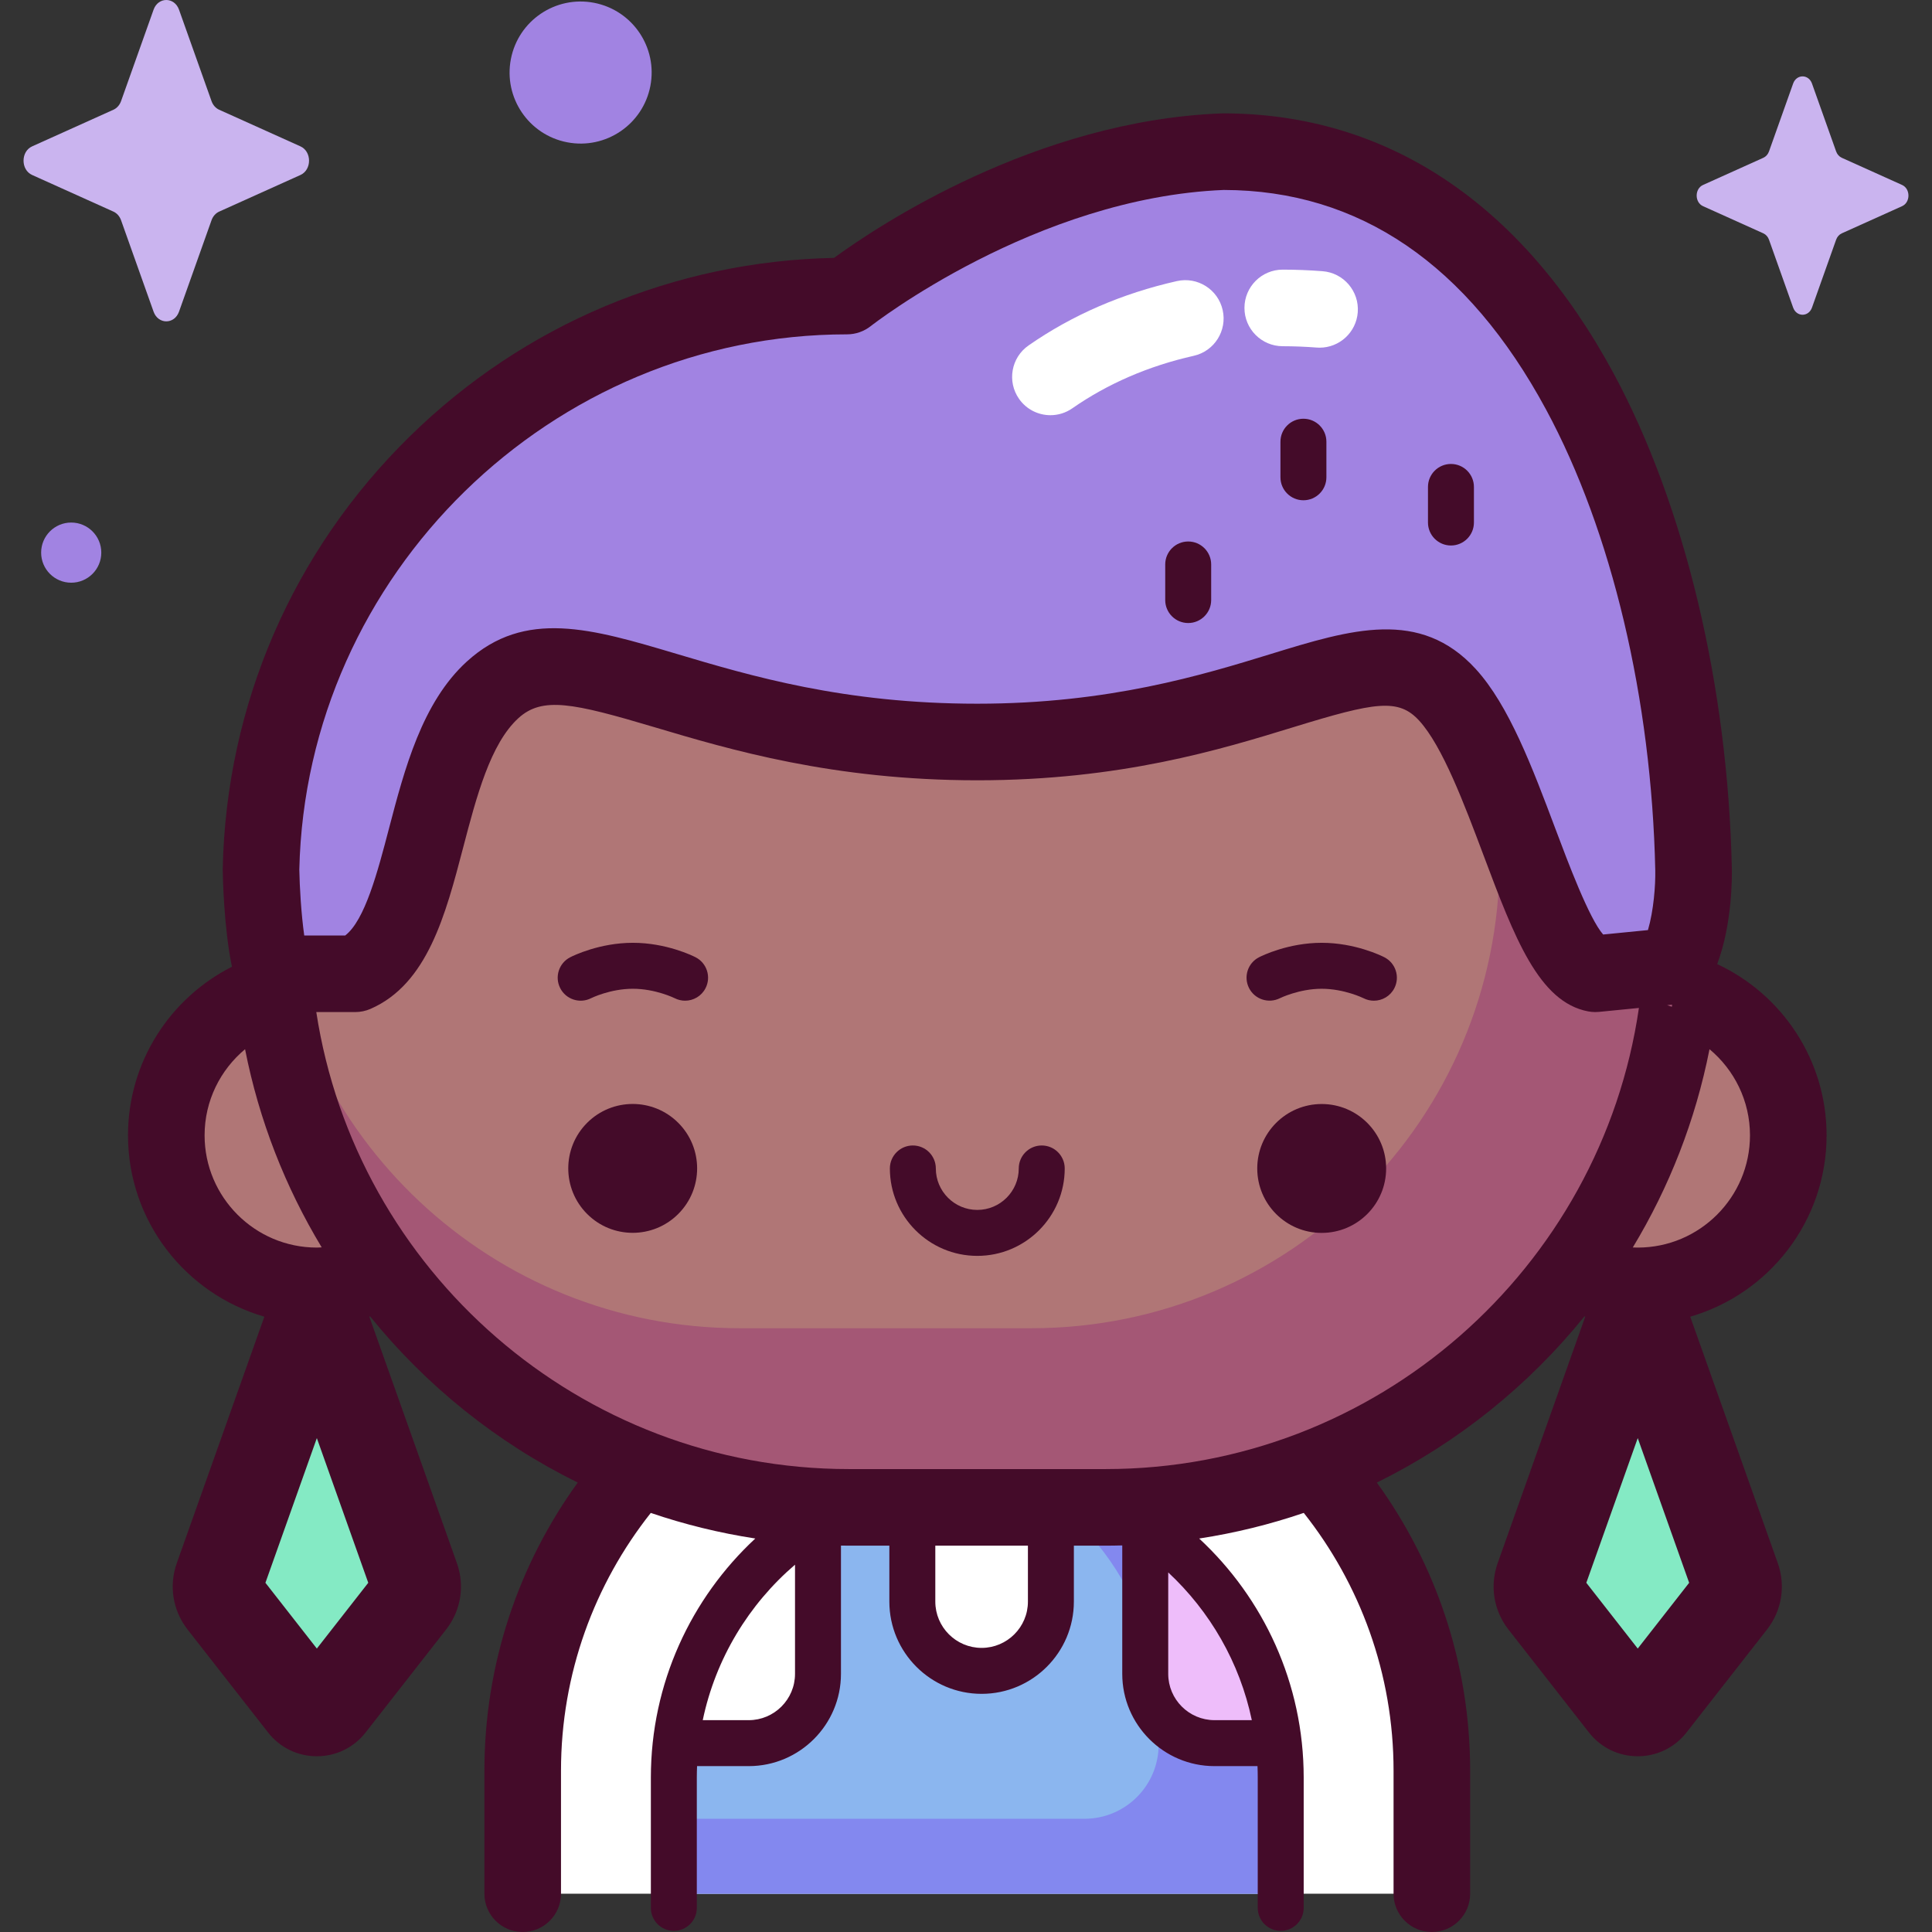 <svg id="Capa_1" enable-background="new 0 0 512 512" height="512" viewBox="0 0 512 512" width="512" xmlns="http://www.w3.org/2000/svg"><rect x="0" y="0" width="512" height="512" fill="#333333" stroke="none"/><g><g><path d="m379.463 501.851v-32.569c0-66.534-53.937-120.471-120.471-120.471-66.534 0-120.471 53.937-120.471 120.471v32.569z" fill="#fff"/><path d="m308.972 456.872c-9.376-8.594-3.125-51.148-3.125-51.148-7.904-5.676-16.879-9.956-26.564-12.474v41.207c-12.738 9.973-25.022 10.861-36.722 0v-42.098c-10.537 2.191-20.322 6.434-28.909 12.307 0 0 4.688 42.049-2.344 51.425s-31.954 3.906-31.954 3.906c-.5 3.625-.779 7.32-.779 11.083v30.773h160.833v-30.773c0-4.033-.314-7.99-.887-11.864.001 0-20.173 6.25-29.549-2.344z" fill="#8bb6ef"/><path d="m320.098 460.683h18.642c-3.045-23.561-16.296-43.914-35.167-56.512v28.592c1.773 5.587 2.9 11.496 3.303 17.623 4.717 2.689 9.066 6.716 13.222 10.297z" fill="#eebdfa"/><g fill="#8388ef"><path d="m279.282 398.115c11.38 8.515 20.094 20.902 24.524 35.406-.04-13.634 2.04-27.797 2.04-27.797-7.904-5.676-16.879-9.956-26.564-12.474z"/><path d="m338.521 459.216s-20.174 6.25-29.549-2.344c-.741-.679-1.384-1.571-1.94-2.636.006.379.02.756.02 1.136v6.971c0 10.853-8.797 19.65-19.65 19.65h-108.826v19.86h160.833v-30.773c0-4.033-.315-7.991-.888-11.864z"/></g><g fill="#b07676"><ellipse cx="434.018" cy="300.875" rx="39.896" ry="39.896" transform="matrix(.973 -.23 .23 .973 -57.517 107.766)"/><ellipse cx="83.966" cy="300.875" rx="39.896" ry="39.896" transform="matrix(.973 -.23 .23 .973 -66.881 27.34)"/><path d="m292.989 399.47h-67.993c-84.491 0-152.984-68.493-152.984-152.984 0-84.49 68.493-152.984 152.984-152.984h67.993c84.491 0 152.984 68.493 152.984 152.984-.001 84.49-68.494 152.984-152.984 152.984z"/></g><path d="m292.989 93.411h-19.618c68.497 0 124.026 55.528 124.026 124.025v10.533c0 68.497-55.528 124.026-124.026 124.026h-77.333c-65.55 0-119.216-50.854-123.713-115.261-.199 3.196-.312 6.414-.312 9.66v.001c0 84.49 68.493 152.984 152.984 152.984h67.993c84.491 0 152.984-68.493 152.984-152.984v-.001c-.002-84.49-68.495-152.983-152.985-152.983z" fill="#a45775"/><path d="m72.413 258.06c-2.968-9.106-3.243-27.643-3.243-27.643 1.8-84.231 70.637-151.961 155.299-151.961 33.22-23.819 66.44-36.574 99.661-38.262 84.663 0 122.88 105.992 124.68 190.223 0 0 .385 16.34-5.159 25.58l-20.88 2.063c-13.951-2.612-22.946-56.188-39.182-73.928-19.957-21.807-48.378 12.507-124.597 12.507s-106.909-33.435-128.439-13.825c-20.129 18.333-16.105 66.386-36.418 75.246z" fill="#a183e2"/><path d="m83.966 345.455-25.866 72.786c-.753 2.118-.37 4.474 1.015 6.245l21.331 27.282c1.789 2.289 5.252 2.289 7.042 0l21.331-27.282c1.385-1.771 1.768-4.127 1.015-6.245z" fill="#84eac4"/><path d="m434.018 345.455-25.866 72.786c-.753 2.118-.37 4.474 1.015 6.245l21.331 27.282c1.789 2.289 5.252 2.289 7.042 0l21.331-27.282c1.385-1.771 1.768-4.127 1.015-6.245z" fill="#84eac4"/></g><g><g fill="#440b29"><ellipse cx="167.722" cy="309.653" rx="17.079" ry="17.079" transform="matrix(.707 -.707 .707 .707 -169.833 209.292)"/><path d="m350.263 292.574c-9.432 0-17.079 7.646-17.079 17.078s7.646 17.079 17.079 17.079c9.432 0 17.078-7.646 17.078-17.079 0-9.432-7.646-17.078-17.078-17.078z"/><path d="m184.326 253.68c-.767-.391-7.755-3.828-16.605-3.828s-15.837 3.436-16.604 3.828c-2.995 1.529-4.184 5.197-2.655 8.192 1.529 2.996 5.197 4.183 8.191 2.656.049-.025 5.059-2.497 11.068-2.497 5.986 0 11.044 2.485 11.068 2.497.886.452 1.832.667 2.763.667 2.216 0 4.352-1.214 5.428-3.323 1.53-2.995.341-6.663-2.654-8.192z"/><path d="m366.867 253.681c-.767-.392-7.753-3.828-16.604-3.828s-15.837 3.436-16.604 3.828c-2.985 1.523-4.165 5.166-2.655 8.158 1.509 2.992 5.167 4.196 8.166 2.702.051-.025 5.107-2.509 11.093-2.509s11.043 2.484 11.068 2.496c.886.453 1.832.668 2.763.668 2.215 0 4.352-1.214 5.428-3.322 1.529-2.997.341-6.664-2.655-8.193z"/><path d="m276.07 303.563c-3.363 0-6.089 2.727-6.089 6.089 0 6.06-4.93 10.989-10.989 10.989-6.06 0-10.989-4.93-10.989-10.989 0-3.363-2.727-6.089-6.089-6.089-3.363 0-6.089 2.727-6.089 6.089 0 12.775 10.393 23.168 23.168 23.168s23.168-10.393 23.168-23.168c-.001-3.362-2.728-6.089-6.091-6.089z"/><path d="m314.885 165.109c3.363 0 6.089-2.727 6.089-6.089v-9.43c0-3.363-2.727-6.089-6.089-6.089-3.363 0-6.089 2.726-6.089 6.089v9.43c0 3.363 2.726 6.089 6.089 6.089z"/><path d="m345.42 132.576c3.363 0 6.089-2.727 6.089-6.089v-9.429c0-3.363-2.727-6.089-6.089-6.089s-6.089 2.727-6.089 6.089v9.429c0 3.362 2.727 6.089 6.089 6.089z"/><path d="m384.517 144.562c3.363 0 6.089-2.727 6.089-6.089v-9.43c0-3.363-2.727-6.089-6.089-6.089s-6.089 2.727-6.089 6.089v9.43c0 3.362 2.726 6.089 6.089 6.089z"/><path d="m447.928 348.938c20.846-6.043 36.135-25.295 36.135-48.063 0-20.074-11.887-37.414-28.987-45.379 4.075-10.832 3.919-23.65 3.881-25.296-1.036-48.439-12.468-96.297-31.366-131.302-24.319-45.044-60.094-68.853-103.46-68.853-.13 0-.26.002-.389.007-49.496 1.899-91.507 30.099-102.714 38.291-42.298.86-82.09 17.565-112.385 47.259-31.069 30.452-48.69 71.151-49.619 114.598-.002.123-.003.245-.001.368.026 1.751.296 15.303 2.445 25.627-16.322 8.252-27.545 25.175-27.545 44.68 0 22.768 15.289 42.019 36.135 48.063l-23.209 65.307c-2.131 6.001-1.062 12.578 2.86 17.595l21.331 27.284c3.133 4.004 7.845 6.301 12.929 6.3 5.083 0 9.795-2.298 12.925-6.302l21.332-27.283c3.923-5.018 4.991-11.598 2.857-17.598l-23.21-65.313c.071-.021.144-.038.214-.059 14.858 18.383 33.625 33.478 55.02 44.026-15.552 21.496-24.735 47.886-24.735 76.386v32.569c0 5.605 4.544 10.149 10.149 10.149s10.149-4.544 10.149-10.149v-32.569c0-25.792 8.905-49.537 23.794-68.341 8.912 3.04 18.172 5.318 27.698 6.78-17.012 15.807-27.676 38.359-27.676 63.358v34.531c0 3.363 2.727 6.089 6.089 6.089 3.363 0 6.089-2.727 6.089-6.089v-34.531c0-1.018.026-2.03.067-3.039h13.685c13.482 0 24.449-10.968 24.449-24.45v-33.997c.709.009 1.417.025 2.129.025h10.695v14.819c0 13.482 10.968 24.45 24.45 24.45s24.449-10.968 24.449-24.45v-14.819h8.398c1.48 0 2.954-.026 4.425-.065v34.037c0 13.482 10.968 24.45 24.45 24.45h11.393c.041 1.008.062 2.021.062 3.039v34.531c0 3.363 2.727 6.089 6.089 6.089 3.363 0 6.089-2.727 6.089-6.089v-34.531c0-25.004-10.673-47.55-27.694-63.353 9.533-1.461 18.796-3.751 27.714-6.793 14.89 18.806 23.797 42.556 23.797 68.35v32.569c0 5.605 4.544 10.149 10.149 10.149s10.149-4.544 10.149-10.149v-32.569c0-28.499-9.179-54.892-24.73-76.387 21.395-10.55 40.156-25.652 55.013-44.038.073.022.145.046.217.066l-23.209 65.322c-2.131 6.001-1.062 12.578 2.86 17.595l21.331 27.284c3.133 4.004 7.844 6.301 12.929 6.3 5.083 0 9.795-2.298 12.925-6.302l21.332-27.283c3.923-5.018 4.991-11.598 2.857-17.598zm-13.91-18.316c-.439 0-.875-.013-1.31-.032 9.634-15.947 16.614-33.665 20.33-52.544 6.545 5.458 10.726 13.659 10.726 22.829.001 16.403-13.343 29.747-29.746 29.747zm9.039-63.82c-.413-.146-.828-.291-1.245-.425l1.312-.13c-.024.185-.043.37-.067.555zm-218.588-178.196c2.283 0 4.508-.777 6.299-2.192.432-.341 43.685-34.076 93.554-36.071 35.863.069 64.595 19.649 85.406 58.198 17.42 32.266 27.966 76.767 28.934 122.099.08 3.954-.426 10.701-1.941 15.844l-11.87 1.173c-3.712-4.225-9.267-19.004-12.69-28.113-6.028-16.037-12.26-32.619-21.086-42.262-14.751-16.119-33.048-10.495-54.239-3.986-18.121 5.568-42.939 13.194-77.845 13.194-35.327 0-59.967-7.336-79.766-13.23-22.423-6.676-40.136-11.949-55.506 2.051-11.883 10.824-16.533 28.583-20.637 44.251-2.999 11.453-6.366 24.311-11.597 28.35h-10.862c-.816-5.837-1.225-12.967-1.302-17.466 1.771-78.23 66.846-141.84 145.148-141.84zm-170.249 212.269c0-9.168 4.181-17.363 10.724-22.822 3.714 18.865 10.685 36.575 20.309 52.513-.429.018-.853.056-1.286.056-16.403 0-29.747-13.344-29.747-29.747zm29.747 136.01-13.627-17.428 13.627-38.344 13.626 38.344zm114.45 18.976h-12.181c3.415-16.339 12.217-30.716 24.451-41.202v28.931c.001 6.766-5.504 12.271-12.27 12.271zm73.994-31.423c0 6.766-5.504 12.271-12.271 12.271s-12.272-5.505-12.272-12.271v-14.819h24.542v14.819zm59.334 31.423h-9.881c-6.766 0-12.272-5.505-12.272-12.271v-26.88c11.039 10.274 18.955 23.853 22.153 39.151zm-38.757-66.54h-67.993c-71.374 0-130.679-52.626-141.174-121.112h10.315c1.396 0 2.778-.288 4.058-.846 15.076-6.576 19.879-24.92 24.525-42.659 3.554-13.575 7.23-27.611 14.668-34.387 6.332-5.767 14.454-4.032 36.048 2.397 19.951 5.94 47.273 14.074 85.557 14.074 37.954 0 64.456-8.143 83.807-14.089 21.709-6.672 27.815-7.711 33.303-1.714 6.178 6.751 11.959 22.131 17.059 35.7 8.168 21.731 14.619 38.895 27.744 41.351.617.116 1.242.174 1.867.174.333 0 .666-.016.998-.049l10.56-1.043c-10.03 69.016-69.588 122.203-141.342 122.203zm141.03 47.564-13.627-17.428 13.627-38.344 13.625 38.344z"/></g><path d="m349.712 92.137c-.262 0-.525-.01-.791-.031-3.005-.231-6.031-.351-8.99-.354-5.606-.007-10.144-4.556-10.137-10.161.007-5.601 4.55-10.136 10.149-10.136h.012c3.471.005 7.012.144 10.526.415 5.589.431 9.769 5.31 9.339 10.899-.41 5.322-4.857 9.368-10.108 9.368z" fill="#fff"/><path d="m278.379 110.032c-3.209 0-6.366-1.518-8.338-4.352-3.202-4.6-2.069-10.925 2.531-14.128 11.569-8.053 24.797-13.792 39.32-17.059 5.469-1.228 10.898 2.206 12.128 7.674 1.231 5.468-2.205 10.898-7.674 12.129-11.948 2.688-22.774 7.369-32.178 13.915-1.766 1.23-3.788 1.821-5.789 1.821z" fill="#fff"/></g><g><path d="m47.442 2.568 8.62 24.239c.369 1.038 1.1 1.86 2.022 2.276l21.535 9.703c3.042 1.371 3.042 6.218 0 7.589l-21.535 9.703c-.922.415-1.653 1.238-2.022 2.276l-8.62 24.239c-1.218 3.424-5.525 3.424-6.743 0l-8.62-24.239c-.369-1.038-1.1-1.86-2.022-2.276l-21.535-9.704c-3.042-1.371-3.042-6.218 0-7.589l21.535-9.703c.922-.416 1.653-1.238 2.022-2.276l8.62-24.239c1.218-3.423 5.525-3.423 6.743.001z" fill="#cab4ef"/><ellipse cx="153.886" cy="19.234" fill="#a183e2" rx="18.823" ry="18.823" transform="matrix(.189 -.982 .982 .189 105.898 166.706)"/><circle cx="18.873" cy="146.452" fill="#a183e2" r="7.971"/><path d="m480.198 22.148 6.394 17.98c.274.77.816 1.38 1.5 1.688l15.975 7.197c2.257 1.017 2.257 4.613 0 5.629l-15.975 7.197c-.684.308-1.226.918-1.5 1.688l-6.394 17.98c-.904 2.54-4.098 2.54-5.002 0l-6.394-17.98c-.274-.77-.816-1.38-1.5-1.688l-15.975-7.197c-2.257-1.017-2.257-4.612 0-5.629l15.975-7.197c.684-.308 1.226-.918 1.5-1.688l6.394-17.98c.904-2.54 4.099-2.54 5.002 0z" fill="#cab4ef"/></g></g></svg>